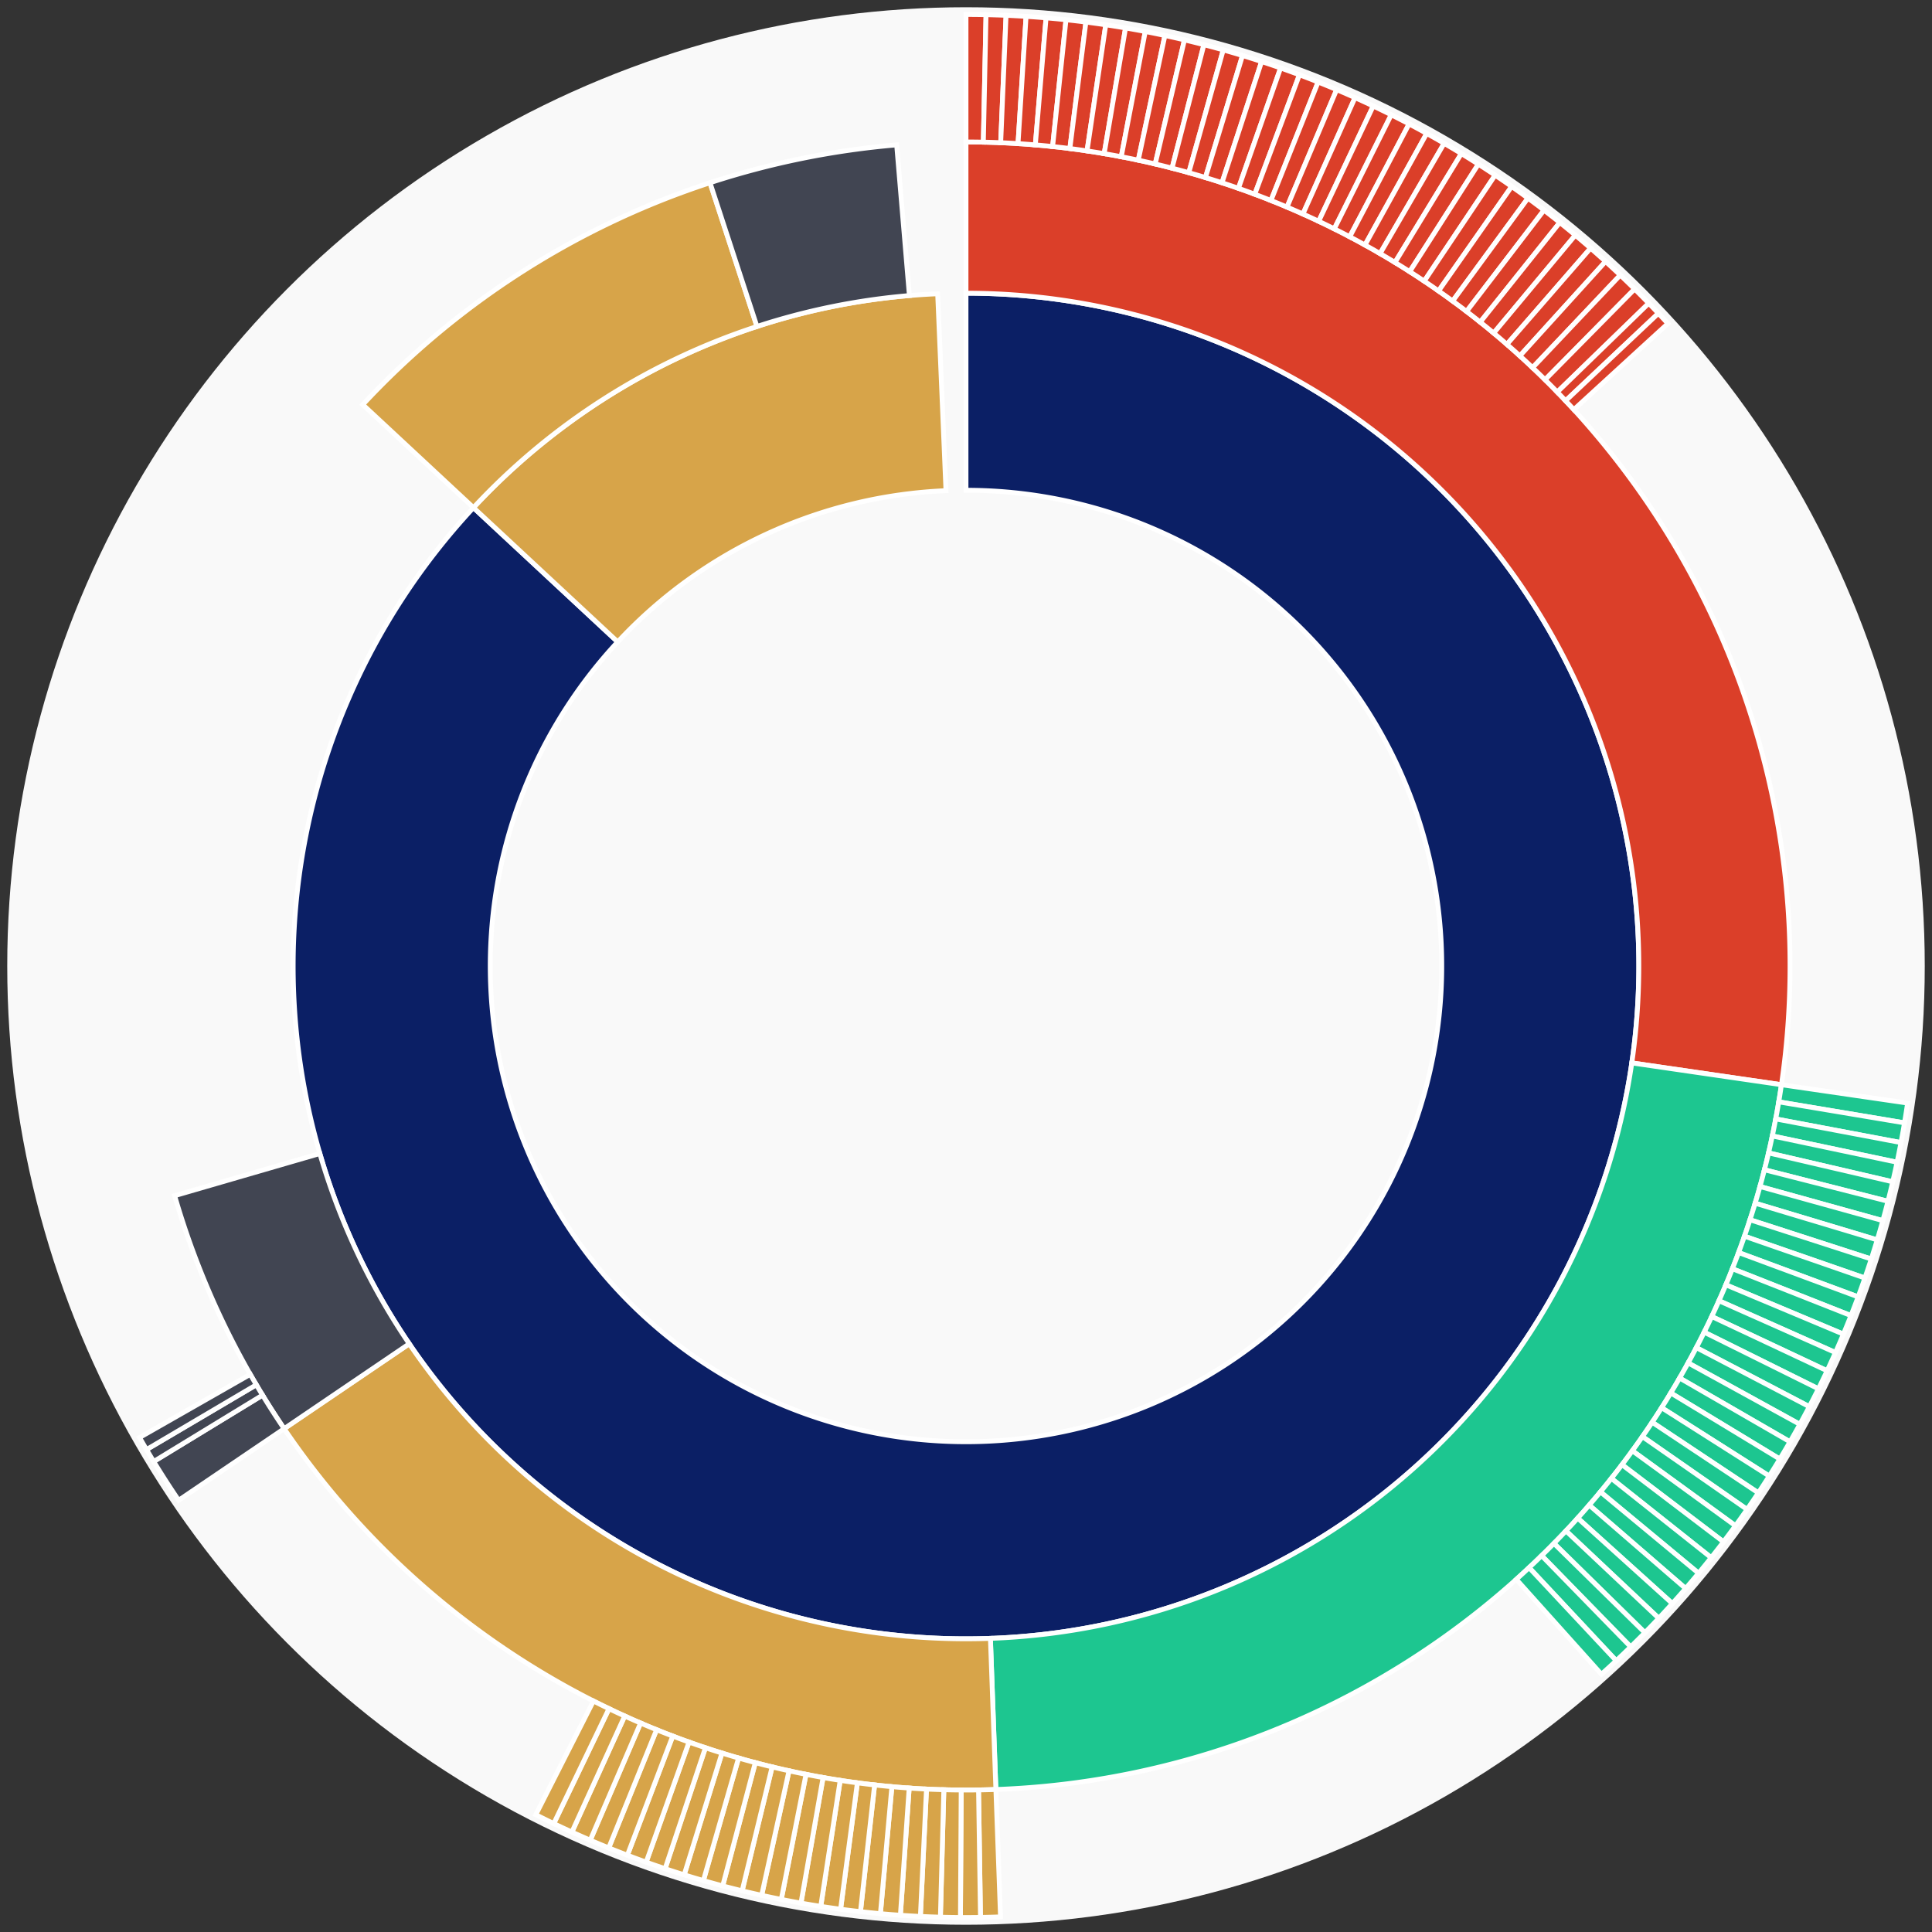<svg xmlns="http://www.w3.org/2000/svg" width="400" height="400" id="block-7907906"><rect width="100%" height="100%" fill="#333333" stroke="none"/><g id="burst-container" transform="translate(200,200)"><circle r="197" style="fill: #f9f9f9; stroke: #f9f9f9; stroke-width: 3; opacity: 1;" id="circle-base"></circle><path display="none" d="M6.031385485800715e-15,-98.5A98.5,98.5,0,1,1,-6.031385485800715e-15,98.5A98.5,98.5,0,1,1,6.031385485800715e-15,-98.5Z" fill-rule="evenodd" id="p-type-root" style="stroke: #fff; opacity: 1;"></path><path d="M8.529667153919608e-15,-139.3A139.3,139.3,0,1,1,-101.976,-94.897L-72.108,-67.102A98.5,98.5,0,1,0,6.031385485800715e-15,-98.5Z" fill-rule="evenodd" style="fill: #0B1F65; stroke: #fff; opacity: 1;" id="p-type-data"></path><path d="M-101.976,-94.897A139.3,139.3,0,0,1,-5.866,-139.176L-4.148,-98.413A98.5,98.5,0,0,0,-72.108,-67.102Z" fill-rule="evenodd" style="fill: #D7A449; stroke: #fff; opacity: 1;" id="p-type-value"></path><path d="M1.0446666101440332e-14,-170.607A170.607,170.607,0,0,1,168.828,24.577L137.847,20.067A139.3,139.3,0,0,0,8.529667153919608e-15,-139.3Z" fill-rule="evenodd" style="fill: #DB3F29; stroke: #fff; opacity: 1;" id="p-type-functions"></path><path d="M168.828,24.577A170.607,170.607,0,0,1,6.188,170.495L5.053,139.208A139.3,139.3,0,0,0,137.847,20.067Z" fill-rule="evenodd" style="fill: #1DC690; stroke: #fff; opacity: 1;" id="p-type-logs"></path><path d="M6.188,170.495A170.607,170.607,0,0,1,-141.173,95.796L-115.268,78.217A139.3,139.3,0,0,0,5.053,139.208Z" fill-rule="evenodd" style="fill: #D7A449; stroke: #fff; opacity: 1;" id="p-type-tokenTransfers"></path><path d="M-141.173,95.796A170.607,170.607,0,0,1,-163.845,47.555L-133.779,38.829A139.3,139.3,0,0,0,-115.268,78.217Z" fill-rule="evenodd" style="fill: #414552; stroke: #fff; opacity: 1;" id="p-type-ether"></path><path d="M-124.894,-116.225A170.607,170.607,0,0,1,-53.003,-162.165L-43.277,-132.407A139.3,139.3,0,0,0,-101.976,-94.897Z" fill-rule="evenodd" style="fill: #D7A449; stroke: #fff; opacity: 1;" id="p-type-tokenTransfers"></path><path d="M-53.003,-162.165A170.607,170.607,0,0,1,-14.355,-170.002L-11.721,-138.806A139.3,139.3,0,0,0,-43.277,-132.407Z" fill-rule="evenodd" style="fill: #414552; stroke: #fff; opacity: 1;" id="p-type-ether"></path><path d="M1.206277097160143e-14,-197A197,197,0,0,1,4.149,-196.956L3.593,-170.569A170.607,170.607,0,0,0,1.0446666101440332e-14,-170.607Z" fill-rule="evenodd" style="fill: #DB3F29; stroke: #fff; opacity: 1;" id="p-type-functions"></path><path d="M4.149,-196.956A197,197,0,0,1,8.295,-196.825L7.184,-170.456A170.607,170.607,0,0,0,3.593,-170.569Z" fill-rule="evenodd" style="fill: #DB3F29; stroke: #fff; opacity: 1;" id="p-type-functions"></path><path d="M8.295,-196.825A197,197,0,0,1,12.438,-196.607L10.772,-170.267A170.607,170.607,0,0,0,7.184,-170.456Z" fill-rule="evenodd" style="fill: #DB3F29; stroke: #fff; opacity: 1;" id="p-type-functions"></path><path d="M12.438,-196.607A197,197,0,0,1,16.576,-196.301L14.355,-170.002A170.607,170.607,0,0,0,10.772,-170.267Z" fill-rule="evenodd" style="fill: #DB3F29; stroke: #fff; opacity: 1;" id="p-type-functions"></path><path d="M16.576,-196.301A197,197,0,0,1,20.706,-195.909L17.932,-169.662A170.607,170.607,0,0,0,14.355,-170.002Z" fill-rule="evenodd" style="fill: #DB3F29; stroke: #fff; opacity: 1;" id="p-type-functions"></path><path d="M20.706,-195.909A197,197,0,0,1,24.827,-195.429L21.501,-169.247A170.607,170.607,0,0,0,17.932,-169.662Z" fill-rule="evenodd" style="fill: #DB3F29; stroke: #fff; opacity: 1;" id="p-type-functions"></path><path d="M24.827,-195.429A197,197,0,0,1,28.937,-194.863L25.06,-168.756A170.607,170.607,0,0,0,21.501,-169.247Z" fill-rule="evenodd" style="fill: #DB3F29; stroke: #fff; opacity: 1;" id="p-type-functions"></path><path d="M28.937,-194.863A197,197,0,0,1,33.034,-194.211L28.608,-168.191A170.607,170.607,0,0,0,25.06,-168.756Z" fill-rule="evenodd" style="fill: #DB3F29; stroke: #fff; opacity: 1;" id="p-type-functions"></path><path d="M33.034,-194.211A197,197,0,0,1,37.116,-193.472L32.144,-167.552A170.607,170.607,0,0,0,28.608,-168.191Z" fill-rule="evenodd" style="fill: #DB3F29; stroke: #fff; opacity: 1;" id="p-type-functions"></path><path d="M37.116,-193.472A197,197,0,0,1,41.182,-192.647L35.665,-166.838A170.607,170.607,0,0,0,32.144,-167.552Z" fill-rule="evenodd" style="fill: #DB3F29; stroke: #fff; opacity: 1;" id="p-type-functions"></path><path d="M41.182,-192.647A197,197,0,0,1,45.23,-191.737L39.17,-166.05A170.607,170.607,0,0,0,35.665,-166.838Z" fill-rule="evenodd" style="fill: #DB3F29; stroke: #fff; opacity: 1;" id="p-type-functions"></path><path d="M45.23,-191.737A197,197,0,0,1,49.258,-190.742L42.658,-165.188A170.607,170.607,0,0,0,39.17,-166.05Z" fill-rule="evenodd" style="fill: #DB3F29; stroke: #fff; opacity: 1;" id="p-type-functions"></path><path d="M49.258,-190.742A197,197,0,0,1,53.263,-189.663L46.127,-164.253A170.607,170.607,0,0,0,42.658,-165.188Z" fill-rule="evenodd" style="fill: #DB3F29; stroke: #fff; opacity: 1;" id="p-type-functions"></path><path d="M53.263,-189.663A197,197,0,0,1,57.246,-188.499L49.576,-163.245A170.607,170.607,0,0,0,46.127,-164.253Z" fill-rule="evenodd" style="fill: #DB3F29; stroke: #fff; opacity: 1;" id="p-type-functions"></path><path d="M57.246,-188.499A197,197,0,0,1,61.202,-187.252L53.003,-162.165A170.607,170.607,0,0,0,49.576,-163.245Z" fill-rule="evenodd" style="fill: #DB3F29; stroke: #fff; opacity: 1;" id="p-type-functions"></path><path d="M61.202,-187.252A197,197,0,0,1,65.132,-185.922L56.406,-161.013A170.607,170.607,0,0,0,53.003,-162.165Z" fill-rule="evenodd" style="fill: #DB3F29; stroke: #fff; opacity: 1;" id="p-type-functions"></path><path d="M65.132,-185.922A197,197,0,0,1,69.033,-184.509L59.784,-159.789A170.607,170.607,0,0,0,56.406,-161.013Z" fill-rule="evenodd" style="fill: #DB3F29; stroke: #fff; opacity: 1;" id="p-type-functions"></path><path d="M69.033,-184.509A197,197,0,0,1,72.903,-183.014L63.136,-158.495A170.607,170.607,0,0,0,59.784,-159.789Z" fill-rule="evenodd" style="fill: #DB3F29; stroke: #fff; opacity: 1;" id="p-type-functions"></path><path d="M72.903,-183.014A197,197,0,0,1,76.741,-181.438L66.459,-157.13A170.607,170.607,0,0,0,63.136,-158.495Z" fill-rule="evenodd" style="fill: #DB3F29; stroke: #fff; opacity: 1;" id="p-type-functions"></path><path d="M76.741,-181.438A197,197,0,0,1,80.545,-179.782L69.754,-155.696A170.607,170.607,0,0,0,66.459,-157.13Z" fill-rule="evenodd" style="fill: #DB3F29; stroke: #fff; opacity: 1;" id="p-type-functions"></path><path d="M80.545,-179.782A197,197,0,0,1,84.313,-178.046L73.017,-154.192A170.607,170.607,0,0,0,69.754,-155.696Z" fill-rule="evenodd" style="fill: #DB3F29; stroke: #fff; opacity: 1;" id="p-type-functions"></path><path d="M84.313,-178.046A197,197,0,0,1,88.043,-176.231L76.248,-152.621A170.607,170.607,0,0,0,73.017,-154.192Z" fill-rule="evenodd" style="fill: #DB3F29; stroke: #fff; opacity: 1;" id="p-type-functions"></path><path d="M88.043,-176.231A197,197,0,0,1,91.735,-174.338L79.445,-150.981A170.607,170.607,0,0,0,76.248,-152.621Z" fill-rule="evenodd" style="fill: #DB3F29; stroke: #fff; opacity: 1;" id="p-type-functions"></path><path d="M91.735,-174.338A197,197,0,0,1,95.386,-172.367L82.607,-149.275A170.607,170.607,0,0,0,79.445,-150.981Z" fill-rule="evenodd" style="fill: #DB3F29; stroke: #fff; opacity: 1;" id="p-type-functions"></path><path d="M95.386,-172.367A197,197,0,0,1,98.995,-170.321L85.732,-147.502A170.607,170.607,0,0,0,82.607,-149.275Z" fill-rule="evenodd" style="fill: #DB3F29; stroke: #fff; opacity: 1;" id="p-type-functions"></path><path d="M98.995,-170.321A197,197,0,0,1,102.559,-168.198L88.819,-145.664A170.607,170.607,0,0,0,85.732,-147.502Z" fill-rule="evenodd" style="fill: #DB3F29; stroke: #fff; opacity: 1;" id="p-type-functions"></path><path d="M102.559,-168.198A197,197,0,0,1,106.078,-166.001L91.867,-143.761A170.607,170.607,0,0,0,88.819,-145.664Z" fill-rule="evenodd" style="fill: #DB3F29; stroke: #fff; opacity: 1;" id="p-type-functions"></path><path d="M106.078,-166.001A197,197,0,0,1,109.551,-163.73L94.874,-141.795A170.607,170.607,0,0,0,91.867,-143.761Z" fill-rule="evenodd" style="fill: #DB3F29; stroke: #fff; opacity: 1;" id="p-type-functions"></path><path d="M109.551,-163.73A197,197,0,0,1,112.974,-161.387L97.839,-139.765A170.607,170.607,0,0,0,94.874,-141.795Z" fill-rule="evenodd" style="fill: #DB3F29; stroke: #fff; opacity: 1;" id="p-type-functions"></path><path d="M112.974,-161.387A197,197,0,0,1,116.348,-158.972L100.76,-137.674A170.607,170.607,0,0,0,97.839,-139.765Z" fill-rule="evenodd" style="fill: #DB3F29; stroke: #fff; opacity: 1;" id="p-type-functions"></path><path d="M116.348,-158.972A197,197,0,0,1,119.67,-156.487L103.637,-135.522A170.607,170.607,0,0,0,100.76,-137.674Z" fill-rule="evenodd" style="fill: #DB3F29; stroke: #fff; opacity: 1;" id="p-type-functions"></path><path d="M119.67,-156.487A197,197,0,0,1,122.939,-153.932L106.468,-133.309A170.607,170.607,0,0,0,103.637,-135.522Z" fill-rule="evenodd" style="fill: #DB3F29; stroke: #fff; opacity: 1;" id="p-type-functions"></path><path d="M122.939,-153.932A197,197,0,0,1,126.153,-151.309L109.252,-131.038A170.607,170.607,0,0,0,106.468,-133.309Z" fill-rule="evenodd" style="fill: #DB3F29; stroke: #fff; opacity: 1;" id="p-type-functions"></path><path d="M126.153,-151.309A197,197,0,0,1,129.311,-148.619L111.987,-128.708A170.607,170.607,0,0,0,109.252,-131.038Z" fill-rule="evenodd" style="fill: #DB3F29; stroke: #fff; opacity: 1;" id="p-type-functions"></path><path d="M129.311,-148.619A197,197,0,0,1,132.412,-145.863L114.672,-126.321A170.607,170.607,0,0,0,111.987,-128.708Z" fill-rule="evenodd" style="fill: #DB3F29; stroke: #fff; opacity: 1;" id="p-type-functions"></path><path d="M132.412,-145.863A197,197,0,0,1,135.455,-143.042L117.307,-123.878A170.607,170.607,0,0,0,114.672,-126.321Z" fill-rule="evenodd" style="fill: #DB3F29; stroke: #fff; opacity: 1;" id="p-type-functions"></path><path d="M135.455,-143.042A197,197,0,0,1,138.437,-140.158L119.89,-121.38A170.607,170.607,0,0,0,117.307,-123.878Z" fill-rule="evenodd" style="fill: #DB3F29; stroke: #fff; opacity: 1;" id="p-type-functions"></path><path d="M138.437,-140.158A197,197,0,0,1,141.358,-137.212L122.419,-118.829A170.607,170.607,0,0,0,119.89,-121.38Z" fill-rule="evenodd" style="fill: #DB3F29; stroke: #fff; opacity: 1;" id="p-type-functions"></path><path d="M141.358,-137.212A197,197,0,0,1,143.352,-135.126L124.147,-117.023A170.607,170.607,0,0,0,122.419,-118.829Z" fill-rule="evenodd" style="fill: #DB3F29; stroke: #fff; opacity: 1;" id="p-type-functions"></path><path d="M143.352,-135.126A197,197,0,0,1,145.315,-133.014L125.846,-115.193A170.607,170.607,0,0,0,124.147,-117.023Z" fill-rule="evenodd" style="fill: #DB3F29; stroke: #fff; opacity: 1;" id="p-type-functions"></path><path d="M194.945,28.379A197,197,0,0,1,194.304,32.478L168.273,28.127A170.607,170.607,0,0,0,168.828,24.577Z" fill-rule="evenodd" style="fill: #1DC690; stroke: #fff; opacity: 1;" id="p-type-logs"></path><path d="M194.304,32.478A197,197,0,0,1,193.577,36.562L167.643,31.664A170.607,170.607,0,0,0,168.273,28.127Z" fill-rule="evenodd" style="fill: #1DC690; stroke: #fff; opacity: 1;" id="p-type-logs"></path><path d="M193.577,36.562A197,197,0,0,1,192.764,40.631L166.939,35.187A170.607,170.607,0,0,0,167.643,31.664Z" fill-rule="evenodd" style="fill: #1DC690; stroke: #fff; opacity: 1;" id="p-type-logs"></path><path d="M192.764,40.631A197,197,0,0,1,191.866,44.681L166.161,38.695A170.607,170.607,0,0,0,166.939,35.187Z" fill-rule="evenodd" style="fill: #1DC690; stroke: #fff; opacity: 1;" id="p-type-logs"></path><path d="M191.866,44.681A197,197,0,0,1,190.883,48.711L165.309,42.185A170.607,170.607,0,0,0,166.161,38.695Z" fill-rule="evenodd" style="fill: #1DC690; stroke: #fff; opacity: 1;" id="p-type-logs"></path><path d="M190.883,48.711A197,197,0,0,1,189.815,52.72L164.384,45.657A170.607,170.607,0,0,0,165.309,42.185Z" fill-rule="evenodd" style="fill: #1DC690; stroke: #fff; opacity: 1;" id="p-type-logs"></path><path d="M189.815,52.72A197,197,0,0,1,188.662,56.706L163.386,49.109A170.607,170.607,0,0,0,164.384,45.657Z" fill-rule="evenodd" style="fill: #1DC690; stroke: #fff; opacity: 1;" id="p-type-logs"></path><path d="M188.662,56.706A197,197,0,0,1,187.426,60.666L162.316,52.538A170.607,170.607,0,0,0,163.386,49.109Z" fill-rule="evenodd" style="fill: #1DC690; stroke: #fff; opacity: 1;" id="p-type-logs"></path><path d="M187.426,60.666A197,197,0,0,1,186.107,64.6L161.174,55.945A170.607,170.607,0,0,0,162.316,52.538Z" fill-rule="evenodd" style="fill: #1DC690; stroke: #fff; opacity: 1;" id="p-type-logs"></path><path d="M186.107,64.6A197,197,0,0,1,184.706,68.504L159.96,59.327A170.607,170.607,0,0,0,161.174,55.945Z" fill-rule="evenodd" style="fill: #1DC690; stroke: #fff; opacity: 1;" id="p-type-logs"></path><path d="M184.706,68.504A197,197,0,0,1,183.222,72.379L158.675,62.682A170.607,170.607,0,0,0,159.96,59.327Z" fill-rule="evenodd" style="fill: #1DC690; stroke: #fff; opacity: 1;" id="p-type-logs"></path><path d="M183.222,72.379A197,197,0,0,1,181.657,76.221L157.32,66.009A170.607,170.607,0,0,0,158.675,62.682Z" fill-rule="evenodd" style="fill: #1DC690; stroke: #fff; opacity: 1;" id="p-type-logs"></path><path d="M181.657,76.221A197,197,0,0,1,180.012,80.03L155.895,69.308A170.607,170.607,0,0,0,157.32,66.009Z" fill-rule="evenodd" style="fill: #1DC690; stroke: #fff; opacity: 1;" id="p-type-logs"></path><path d="M180.012,80.03A197,197,0,0,1,178.287,83.803L154.401,72.575A170.607,170.607,0,0,0,155.895,69.308Z" fill-rule="evenodd" style="fill: #1DC690; stroke: #fff; opacity: 1;" id="p-type-logs"></path><path d="M178.287,83.803A197,197,0,0,1,176.482,87.539L152.838,75.811A170.607,170.607,0,0,0,154.401,72.575Z" fill-rule="evenodd" style="fill: #1DC690; stroke: #fff; opacity: 1;" id="p-type-logs"></path><path d="M176.482,87.539A197,197,0,0,1,174.6,91.236L151.208,79.012A170.607,170.607,0,0,0,152.838,75.811Z" fill-rule="evenodd" style="fill: #1DC690; stroke: #fff; opacity: 1;" id="p-type-logs"></path><path d="M174.6,91.236A197,197,0,0,1,172.64,94.892L149.51,82.179A170.607,170.607,0,0,0,151.208,79.012Z" fill-rule="evenodd" style="fill: #1DC690; stroke: #fff; opacity: 1;" id="p-type-logs"></path><path d="M172.64,94.892A197,197,0,0,1,170.603,98.507L147.747,85.309A170.607,170.607,0,0,0,149.51,82.179Z" fill-rule="evenodd" style="fill: #1DC690; stroke: #fff; opacity: 1;" id="p-type-logs"></path><path d="M170.603,98.507A197,197,0,0,1,168.491,102.077L145.917,88.402A170.607,170.607,0,0,0,147.747,85.309Z" fill-rule="evenodd" style="fill: #1DC690; stroke: #fff; opacity: 1;" id="p-type-logs"></path><path d="M168.491,102.077A197,197,0,0,1,166.304,105.603L144.023,91.455A170.607,170.607,0,0,0,145.917,88.402Z" fill-rule="evenodd" style="fill: #1DC690; stroke: #fff; opacity: 1;" id="p-type-logs"></path><path d="M166.304,105.603A197,197,0,0,1,164.043,109.082L142.066,94.467A170.607,170.607,0,0,0,144.023,91.455Z" fill-rule="evenodd" style="fill: #1DC690; stroke: #fff; opacity: 1;" id="p-type-logs"></path><path d="M164.043,109.082A197,197,0,0,1,161.71,112.512L140.045,97.438A170.607,170.607,0,0,0,142.066,94.467Z" fill-rule="evenodd" style="fill: #1DC690; stroke: #fff; opacity: 1;" id="p-type-logs"></path><path d="M161.71,112.512A197,197,0,0,1,159.305,115.892L137.962,100.366A170.607,170.607,0,0,0,140.045,97.438Z" fill-rule="evenodd" style="fill: #1DC690; stroke: #fff; opacity: 1;" id="p-type-logs"></path><path d="M159.305,115.892A197,197,0,0,1,156.829,119.221L135.818,103.249A170.607,170.607,0,0,0,137.962,100.366Z" fill-rule="evenodd" style="fill: #1DC690; stroke: #fff; opacity: 1;" id="p-type-logs"></path><path d="M156.829,119.221A197,197,0,0,1,154.283,122.497L133.613,106.086A170.607,170.607,0,0,0,135.818,103.249Z" fill-rule="evenodd" style="fill: #1DC690; stroke: #fff; opacity: 1;" id="p-type-logs"></path><path d="M154.283,122.497A197,197,0,0,1,151.67,125.719L131.35,108.876A170.607,170.607,0,0,0,133.613,106.086Z" fill-rule="evenodd" style="fill: #1DC690; stroke: #fff; opacity: 1;" id="p-type-logs"></path><path d="M151.67,125.719A197,197,0,0,1,148.988,128.885L129.028,111.618A170.607,170.607,0,0,0,131.35,108.876Z" fill-rule="evenodd" style="fill: #1DC690; stroke: #fff; opacity: 1;" id="p-type-logs"></path><path d="M148.988,128.885A197,197,0,0,1,146.241,131.994L126.649,114.31A170.607,170.607,0,0,0,129.028,111.618Z" fill-rule="evenodd" style="fill: #1DC690; stroke: #fff; opacity: 1;" id="p-type-logs"></path><path d="M146.241,131.994A197,197,0,0,1,143.429,135.045L124.213,116.952A170.607,170.607,0,0,0,126.649,114.31Z" fill-rule="evenodd" style="fill: #1DC690; stroke: #fff; opacity: 1;" id="p-type-logs"></path><path d="M143.429,135.045A197,197,0,0,1,140.554,138.035L121.723,119.542A170.607,170.607,0,0,0,124.213,116.952Z" fill-rule="evenodd" style="fill: #1DC690; stroke: #fff; opacity: 1;" id="p-type-logs"></path><path d="M140.554,138.035A197,197,0,0,1,137.616,140.964L119.179,122.079A170.607,170.607,0,0,0,121.723,119.542Z" fill-rule="evenodd" style="fill: #1DC690; stroke: #fff; opacity: 1;" id="p-type-logs"></path><path d="M137.616,140.964A197,197,0,0,1,134.617,143.831L116.581,124.561A170.607,170.607,0,0,0,119.179,122.079Z" fill-rule="evenodd" style="fill: #1DC690; stroke: #fff; opacity: 1;" id="p-type-logs"></path><path d="M134.617,143.831A197,197,0,0,1,131.558,146.634L113.933,126.989A170.607,170.607,0,0,0,116.581,124.561Z" fill-rule="evenodd" style="fill: #1DC690; stroke: #fff; opacity: 1;" id="p-type-logs"></path><path d="M7.145,196.87A197,197,0,0,1,2.998,196.977L2.596,170.587A170.607,170.607,0,0,0,6.188,170.495Z" fill-rule="evenodd" style="fill: #D7A449; stroke: #fff; opacity: 1;" id="p-type-tokenTransfers"></path><path d="M2.998,196.977A197,197,0,0,1,-1.151,196.997L-0.997,170.604A170.607,170.607,0,0,0,2.596,170.587Z" fill-rule="evenodd" style="fill: #D7A449; stroke: #fff; opacity: 1;" id="p-type-tokenTransfers"></path><path d="M-1.151,196.997A197,197,0,0,1,-5.299,196.929L-4.589,170.545A170.607,170.607,0,0,0,-0.997,170.604Z" fill-rule="evenodd" style="fill: #D7A449; stroke: #fff; opacity: 1;" id="p-type-tokenTransfers"></path><path d="M-5.299,196.929A197,197,0,0,1,-9.445,196.773L-8.179,170.411A170.607,170.607,0,0,0,-4.589,170.545Z" fill-rule="evenodd" style="fill: #D7A449; stroke: #fff; opacity: 1;" id="p-type-tokenTransfers"></path><path d="M-9.445,196.773A197,197,0,0,1,-13.586,196.531L-11.766,170.201A170.607,170.607,0,0,0,-8.179,170.411Z" fill-rule="evenodd" style="fill: #D7A449; stroke: #fff; opacity: 1;" id="p-type-tokenTransfers"></path><path d="M-13.586,196.531A197,197,0,0,1,-17.722,196.201L-15.348,169.915A170.607,170.607,0,0,0,-11.766,170.201Z" fill-rule="evenodd" style="fill: #D7A449; stroke: #fff; opacity: 1;" id="p-type-tokenTransfers"></path><path d="M-17.722,196.201A197,197,0,0,1,-21.85,195.785L-18.922,169.554A170.607,170.607,0,0,0,-15.348,169.915Z" fill-rule="evenodd" style="fill: #D7A449; stroke: #fff; opacity: 1;" id="p-type-tokenTransfers"></path><path d="M-21.85,195.785A197,197,0,0,1,-25.968,195.281L-22.489,169.118A170.607,170.607,0,0,0,-18.922,169.554Z" fill-rule="evenodd" style="fill: #D7A449; stroke: #fff; opacity: 1;" id="p-type-tokenTransfers"></path><path d="M-25.968,195.281A197,197,0,0,1,-30.074,194.691L-26.045,168.607A170.607,170.607,0,0,0,-22.489,169.118Z" fill-rule="evenodd" style="fill: #D7A449; stroke: #fff; opacity: 1;" id="p-type-tokenTransfers"></path><path d="M-30.074,194.691A197,197,0,0,1,-34.168,194.014L-29.59,168.021A170.607,170.607,0,0,0,-26.045,168.607Z" fill-rule="evenodd" style="fill: #D7A449; stroke: #fff; opacity: 1;" id="p-type-tokenTransfers"></path><path d="M-34.168,194.014A197,197,0,0,1,-38.246,193.252L-33.122,167.361A170.607,170.607,0,0,0,-29.59,168.021Z" fill-rule="evenodd" style="fill: #D7A449; stroke: #fff; opacity: 1;" id="p-type-tokenTransfers"></path><path d="M-38.246,193.252A197,197,0,0,1,-42.307,192.404L-36.639,166.626A170.607,170.607,0,0,0,-33.122,167.361Z" fill-rule="evenodd" style="fill: #D7A449; stroke: #fff; opacity: 1;" id="p-type-tokenTransfers"></path><path d="M-42.307,192.404A197,197,0,0,1,-46.349,191.47L-40.139,165.818A170.607,170.607,0,0,0,-36.639,166.626Z" fill-rule="evenodd" style="fill: #D7A449; stroke: #fff; opacity: 1;" id="p-type-tokenTransfers"></path><path d="M-46.349,191.47A197,197,0,0,1,-50.371,190.452L-43.622,164.936A170.607,170.607,0,0,0,-40.139,165.818Z" fill-rule="evenodd" style="fill: #D7A449; stroke: #fff; opacity: 1;" id="p-type-tokenTransfers"></path><path d="M-50.371,190.452A197,197,0,0,1,-54.37,189.349L-47.086,163.981A170.607,170.607,0,0,0,-43.622,164.936Z" fill-rule="evenodd" style="fill: #D7A449; stroke: #fff; opacity: 1;" id="p-type-tokenTransfers"></path><path d="M-54.37,189.349A197,197,0,0,1,-58.346,188.162L-50.529,162.953A170.607,170.607,0,0,0,-47.086,163.981Z" fill-rule="evenodd" style="fill: #D7A449; stroke: #fff; opacity: 1;" id="p-type-tokenTransfers"></path><path d="M-58.346,188.162A197,197,0,0,1,-62.295,186.891L-53.949,161.853A170.607,170.607,0,0,0,-50.529,162.953Z" fill-rule="evenodd" style="fill: #D7A449; stroke: #fff; opacity: 1;" id="p-type-tokenTransfers"></path><path d="M-62.295,186.891A197,197,0,0,1,-66.217,185.538L-57.345,160.681A170.607,170.607,0,0,0,-53.949,161.853Z" fill-rule="evenodd" style="fill: #D7A449; stroke: #fff; opacity: 1;" id="p-type-tokenTransfers"></path><path d="M-66.217,185.538A197,197,0,0,1,-70.109,184.102L-60.716,159.437A170.607,170.607,0,0,0,-57.345,160.681Z" fill-rule="evenodd" style="fill: #D7A449; stroke: #fff; opacity: 1;" id="p-type-tokenTransfers"></path><path d="M-70.109,184.102A197,197,0,0,1,-73.971,182.585L-64.06,158.123A170.607,170.607,0,0,0,-60.716,159.437Z" fill-rule="evenodd" style="fill: #D7A449; stroke: #fff; opacity: 1;" id="p-type-tokenTransfers"></path><path d="M-73.971,182.585A197,197,0,0,1,-77.799,180.987L-67.376,156.739A170.607,170.607,0,0,0,-64.06,158.123Z" fill-rule="evenodd" style="fill: #D7A449; stroke: #fff; opacity: 1;" id="p-type-tokenTransfers"></path><path d="M-77.799,180.987A197,197,0,0,1,-81.593,179.308L-70.662,155.286A170.607,170.607,0,0,0,-67.376,156.739Z" fill-rule="evenodd" style="fill: #D7A449; stroke: #fff; opacity: 1;" id="p-type-tokenTransfers"></path><path d="M-81.593,179.308A197,197,0,0,1,-85.351,177.551L-73.916,153.763A170.607,170.607,0,0,0,-70.662,155.286Z" fill-rule="evenodd" style="fill: #D7A449; stroke: #fff; opacity: 1;" id="p-type-tokenTransfers"></path><path d="M-85.351,177.551A197,197,0,0,1,-89.071,175.714L-77.138,152.173A170.607,170.607,0,0,0,-73.916,153.763Z" fill-rule="evenodd" style="fill: #D7A449; stroke: #fff; opacity: 1;" id="p-type-tokenTransfers"></path><path d="M-163.013,110.615A197,197,0,0,1,-168.178,102.593L-145.646,88.848A170.607,170.607,0,0,0,-141.173,95.796Z" fill-rule="evenodd" style="fill: #414552; stroke: #fff; opacity: 1;" id="p-type-ether"></path><path d="M-168.178,102.593A197,197,0,0,1,-169.663,100.118L-146.932,86.705A170.607,170.607,0,0,0,-145.646,88.848Z" fill-rule="evenodd" style="fill: #414552; stroke: #fff; opacity: 1;" id="p-type-ether"></path><path d="M-169.663,100.118A197,197,0,0,1,-171.11,97.624L-148.185,84.545A170.607,170.607,0,0,0,-146.932,86.705Z" fill-rule="evenodd" style="fill: #414552; stroke: #fff; opacity: 1;" id="p-type-ether"></path></g></svg>